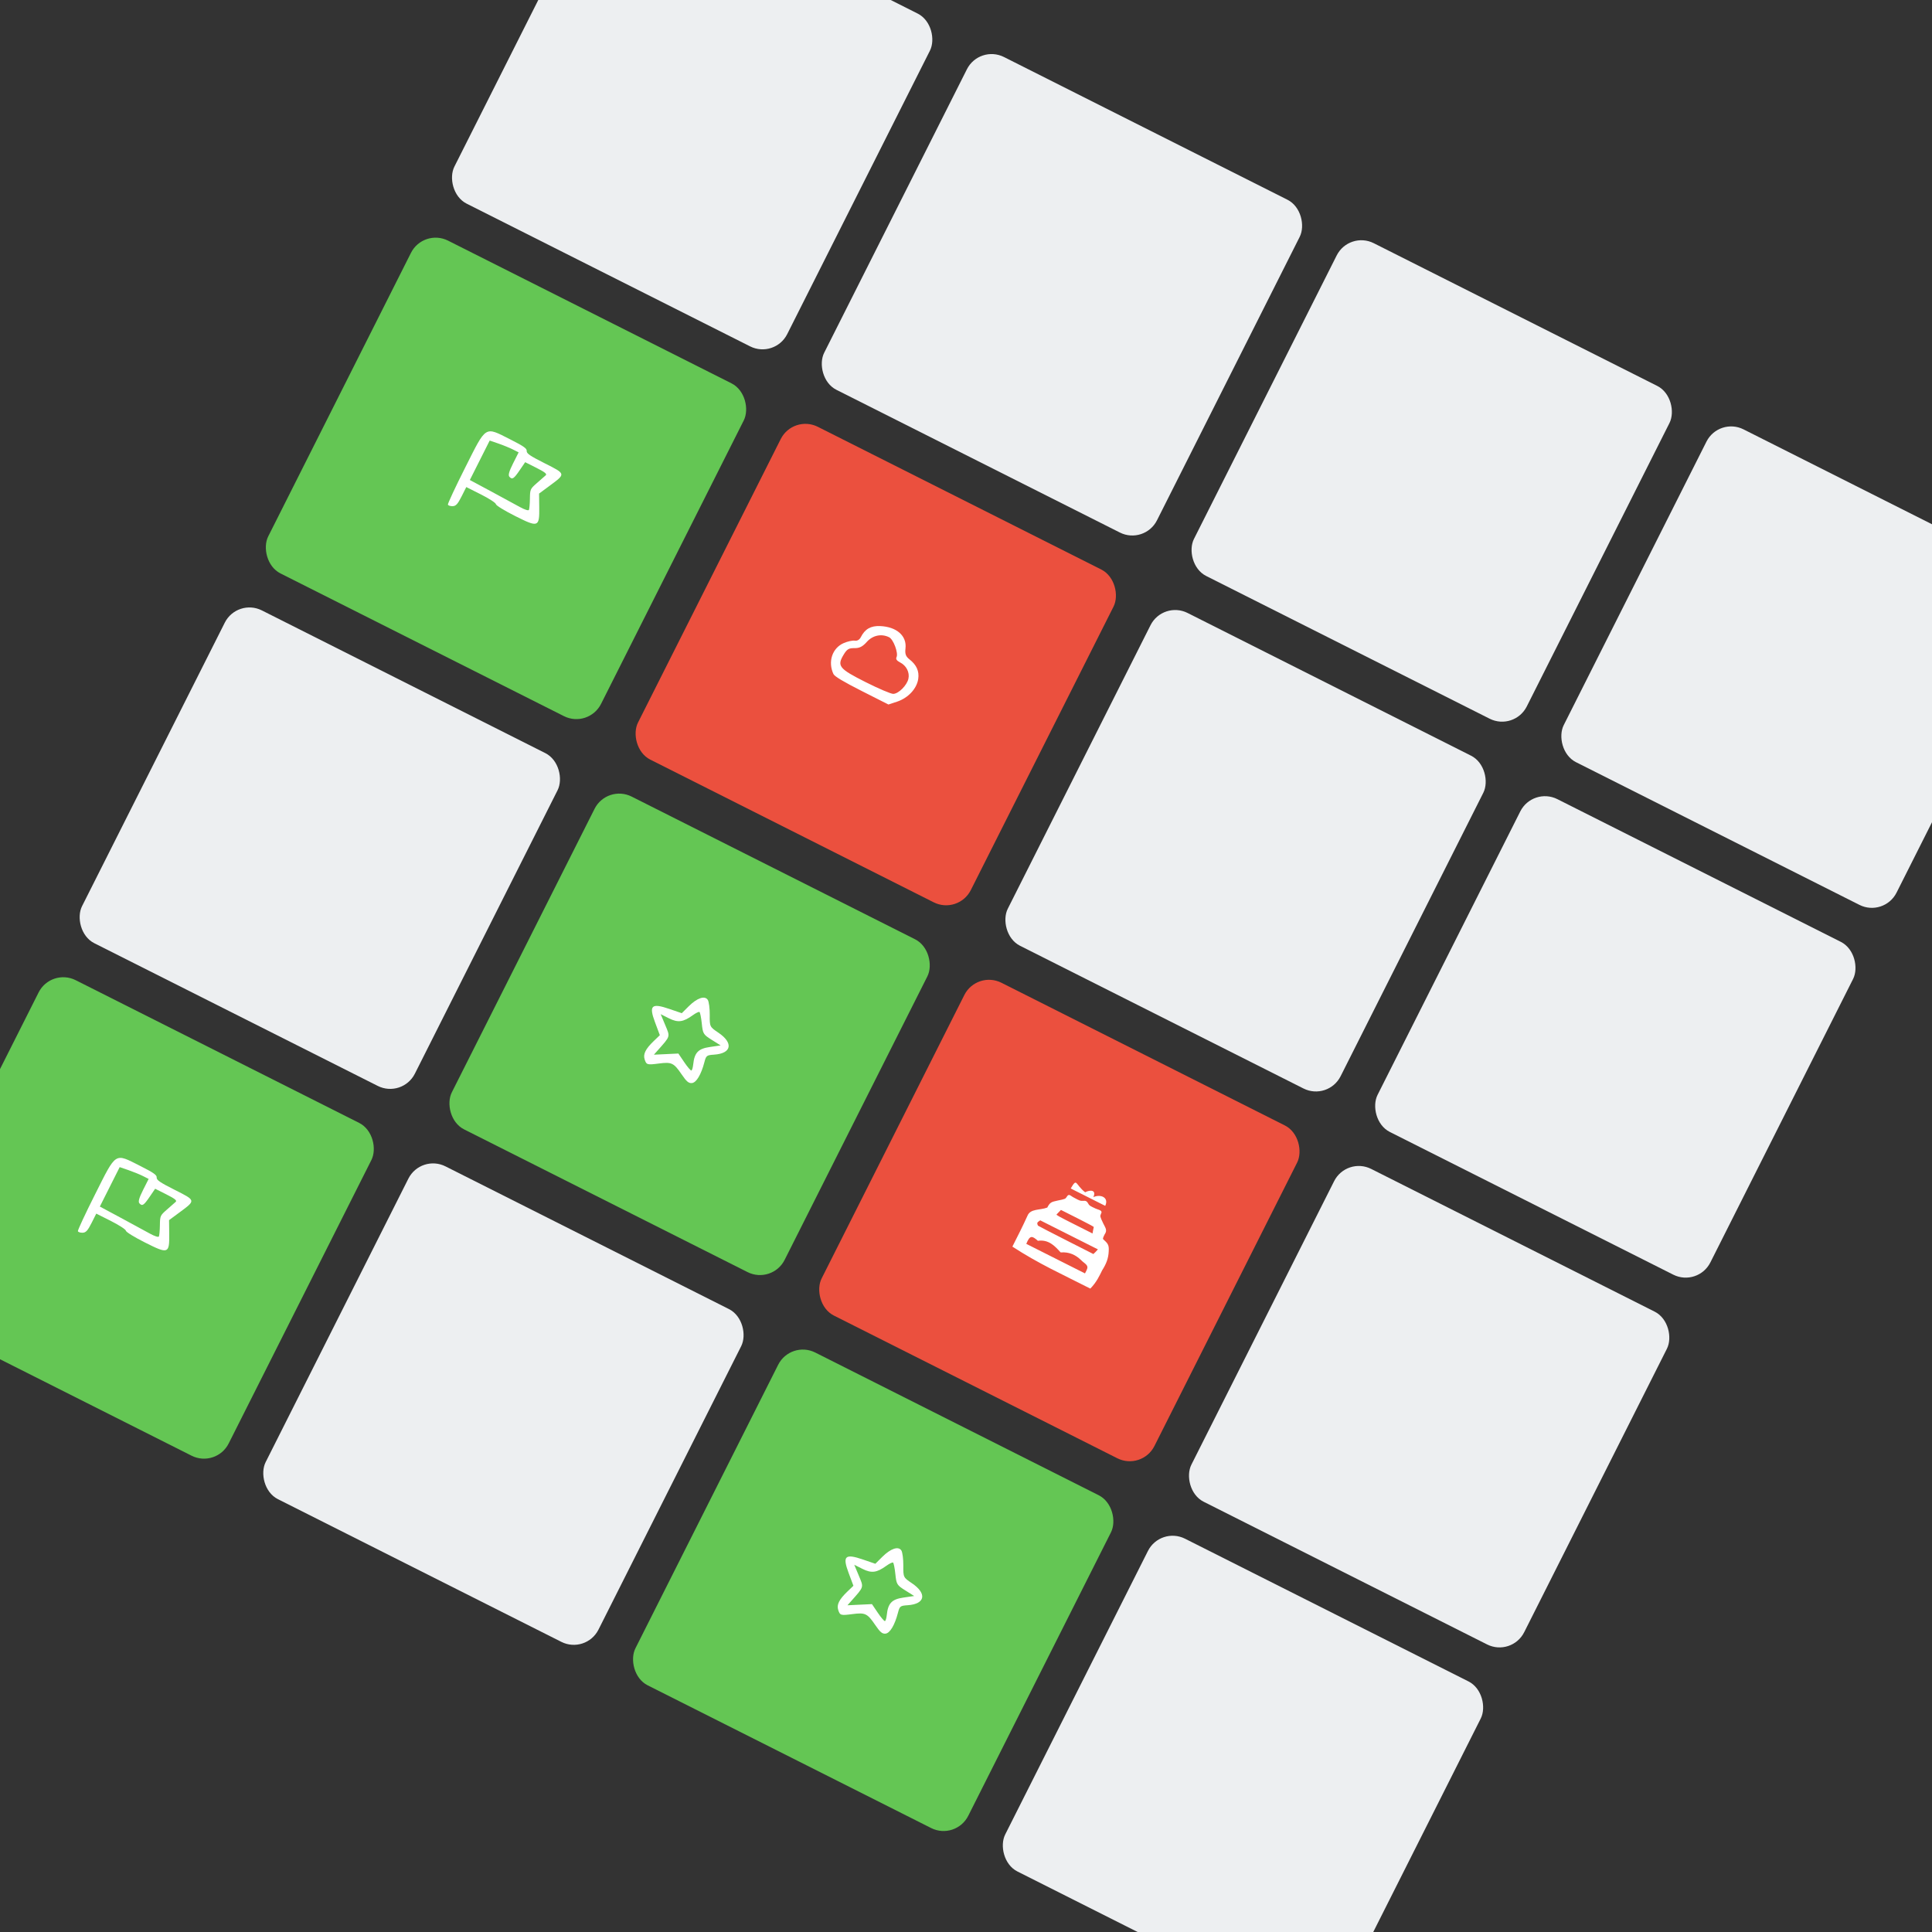<?xml version="1.0" encoding="UTF-8" standalone="no"?>
<!-- Created with Inkscape (http://www.inkscape.org/) -->

<svg
   width="140mm"
   height="140mm"
   viewBox="0 0 140 140"
   version="1.1"
   id="svg5"
   inkscape:version="1.1 (c4e8f9e, 2021-05-24)"
   sodipodi:docname="memory_p.svg"
   xmlns:inkscape="http://www.inkscape.org/namespaces/inkscape"
   xmlns:sodipodi="http://sodipodi.sourceforge.net/DTD/sodipodi-0.dtd"
   xmlns="http://www.w3.org/2000/svg"
   xmlns:svg="http://www.w3.org/2000/svg">
  <rect x="0" y="0" width="140" height="140" fill="#333333" stroke="none"/>
  <sodipodi:namedview
     id="namedview7"
     pagecolor="#ffffff"
     bordercolor="#666666"
     borderopacity="1.0"
     inkscape:pageshadow="2"
     inkscape:pageopacity="0.0"
     inkscape:pagecheckerboard="0"
     inkscape:document-units="mm"
     showgrid="false"
     inkscape:zoom="0.82587375"
     inkscape:cx="331.76984"
     inkscape:cy="418.95023"
     inkscape:window-width="1792"
     inkscape:window-height="992"
     inkscape:window-x="0"
     inkscape:window-y="25"
     inkscape:window-maximized="0"
     inkscape:current-layer="g39" />
  <defs
     id="defs2" />
  <g
     inkscape:label="Livello 1"
     inkscape:groupmode="layer"
     id="layer1">
    <g
       id="g39"
       transform="translate(-11.903,79.989)">
      <rect
         style="fill:#edeff1;fill-opacity:1;stroke-width:0;stroke-linecap:round;stroke-linejoin:round;paint-order:stroke markers fill"
         id="rect1447"
         width="27"
         height="27"
         x="9.5"
         y="-105.823"
         rx="2"
         ry="2"
         transform="rotate(26.724)" />
      <rect
         style="fill:#edeff1;fill-opacity:1;stroke-width:0;stroke-linecap:round;stroke-linejoin:round;paint-order:stroke markers fill"
         id="rect1447-4"
         width="27"
         height="27"
         x="39.5"
         y="-105.823"
         rx="2"
         ry="2"
         transform="rotate(26.724)" />
      <rect
         style="fill:#edeff1;fill-opacity:1;stroke-width:0;stroke-linecap:round;stroke-linejoin:round;paint-order:stroke markers fill"
         id="rect1447-4-7"
         width="27"
         height="27"
         x="69.5"
         y="-105.823"
         rx="2"
         ry="2"
         transform="rotate(26.724)" />
      <rect
         style="fill:#edeff1;fill-opacity:1;stroke-width:0;stroke-linecap:round;stroke-linejoin:round;paint-order:stroke markers fill"
         id="rect1447-4-7-8"
         width="27"
         height="27"
         x="99.5"
         y="-105.823"
         rx="2"
         ry="2"
         transform="rotate(26.724)" />
      <rect
         style="fill:#64c654;fill-opacity:1;stroke-width:0;stroke-linecap:round;stroke-linejoin:round;paint-order:stroke markers fill"
         id="rect1447-3"
         width="27"
         height="27"
         x="9.5"
         y="-75.823"
         rx="2"
         ry="2"
         transform="rotate(26.724)" />
      <rect
         style="fill:#eb503e;fill-opacity:1;stroke-width:0;stroke-linecap:round;stroke-linejoin:round;paint-order:stroke markers fill"
         id="rect1447-4-9"
         width="27"
         height="27"
         x="39.5"
         y="-75.823"
         rx="2"
         ry="2"
         transform="rotate(26.724)" />
      <rect
         style="fill:#edeff1;fill-opacity:1;stroke-width:0;stroke-linecap:round;stroke-linejoin:round;paint-order:stroke markers fill"
         id="rect1447-4-7-5"
         width="27"
         height="27"
         x="69.5"
         y="-75.823"
         rx="2"
         ry="2"
         transform="rotate(26.724)" />
      <rect
         style="fill:#edeff1;fill-opacity:1;stroke-width:0;stroke-linecap:round;stroke-linejoin:round;paint-order:stroke markers fill"
         id="rect1447-4-7-8-9"
         width="27"
         height="27"
         x="99.5"
         y="-75.823"
         rx="2"
         ry="2"
         transform="rotate(26.724)" />
      <rect
         style="fill:#edeff1;fill-opacity:1;stroke-width:0;stroke-linecap:round;stroke-linejoin:round;paint-order:stroke markers fill"
         id="rect1447-3-1"
         width="27"
         height="27"
         x="9.5"
         y="-45.823"
         rx="2"
         ry="2"
         transform="rotate(26.724)" />
      <rect
         style="fill:#64c654;fill-opacity:1;stroke-width:0;stroke-linecap:round;stroke-linejoin:round;paint-order:stroke markers fill"
         id="rect1447-4-9-9"
         width="27"
         height="27"
         x="39.5"
         y="-45.823"
         rx="2"
         ry="2"
         transform="rotate(26.724)" />
      <rect
         style="fill:#eb503e;fill-opacity:1;stroke-width:0;stroke-linecap:round;stroke-linejoin:round;paint-order:stroke markers fill"
         id="rect1447-4-7-5-2"
         width="27"
         height="27"
         x="69.5"
         y="-45.823"
         rx="2"
         ry="2"
         transform="rotate(26.724)" />
      <rect
         style="fill:#edeff1;fill-opacity:1;stroke-width:0;stroke-linecap:round;stroke-linejoin:round;paint-order:stroke markers fill"
         id="rect1447-4-7-8-9-2"
         width="27"
         height="27"
         x="99.5"
         y="-45.823"
         rx="2"
         ry="2"
         transform="rotate(26.724)" />
      <rect
         style="fill:#64c654;fill-opacity:1;stroke-width:0;stroke-linecap:round;stroke-linejoin:round;paint-order:stroke markers fill"
         id="rect1447-3-4"
         width="27"
         height="27"
         x="9.5"
         y="-15.823"
         rx="2"
         ry="2"
         transform="rotate(26.724)" />
      <rect
         style="fill:#edeff1;fill-opacity:1;stroke-width:0;stroke-linecap:round;stroke-linejoin:round;paint-order:stroke markers fill"
         id="rect1447-4-9-8"
         width="27"
         height="27"
         x="39.5"
         y="-15.823"
         rx="2"
         ry="2"
         transform="rotate(26.724)" />
      <rect
         style="fill:#64c654;fill-opacity:1;stroke-width:0;stroke-linecap:round;stroke-linejoin:round;paint-order:stroke markers fill"
         id="rect1447-4-7-5-8"
         width="27"
         height="27"
         x="69.5"
         y="-15.823"
         rx="2"
         ry="2"
         transform="rotate(26.724)" />
      <rect
         style="fill:#edeff1;fill-opacity:1;stroke-width:0;stroke-linecap:round;stroke-linejoin:round;paint-order:stroke markers fill"
         id="rect1447-4-7-8-9-0"
         width="27"
         height="27"
         x="99.5"
         y="-15.823"
         rx="2"
         ry="2"
         transform="rotate(26.724)" />
      <path
         id="path9077"
         style="fill:#ffffff;fill-opacity:1;stroke-width:0;stroke-linecap:round;stroke-linejoin:round;paint-order:stroke markers fill"
         d="M 89.493,6.133 91.992,7.391 C 92.28,6.78 91.655,6.521 91.134,6.759 91.362,6.243 90.933,6.205 90.535,6.407 89.8,5.835 89.966,5.317 89.493,6.133 Z m 1.118,0.921 c -0.061,-0.031 -0.138,-0.036 -0.253,-0.027 -0.162,0.013 -0.229,-0.011 -0.617,-0.223 -0.262,-0.122 -0.372,-0.345 -0.534,-0.073 -0.094,0.158 -0.12,0.168 -0.653,0.275 -0.476,0.102 -0.565,0.132 -0.762,0.51 -0.541,0.206 -1.227,0.061 -1.439,0.603 -0.363,0.803 -0.682,1.418 -1.089,2.226 1.924,1.254 3.647,2.023 5.647,3.042 0.469,-0.48 0.67,-0.949 0.86,-1.327 0.292,-0.459 0.453,-0.857 0.474,-1.383 0.034,-0.489 -0.09,-0.576 -0.407,-0.874 -0.028,-0.029 0.006,-0.136 0.106,-0.334 0.224,-0.316 0.059,-0.479 -0.096,-0.804 -0.233,-0.492 -0.24,-0.519 -0.169,-0.688 0.165,-0.268 -0.165,-0.288 -0.383,-0.388 -0.413,-0.191 -0.463,-0.225 -0.532,-0.356 -0.048,-0.091 -0.093,-0.147 -0.154,-0.177 z m -1.829,0.633 1.198,0.603 c 0.659,0.332 1.191,0.616 1.183,0.633 -0.041,0.165 -0.06,0.295 -0.091,0.47 l -1.327,-0.668 c -1.119,-0.563 -1.319,-0.675 -1.277,-0.713 0.115,-0.112 0.202,-0.206 0.315,-0.325 z m -1.5,0.754 2.09,1.052 2.09,1.052 c -0.1,0.126 -0.228,0.243 -0.329,0.338 L 89.179,9.892 c -1.075,-0.545 -2.002,-1.025 -2.059,-1.066 -0.116,-0.234 -0.027,-0.246 0.162,-0.385 z m 1.48,2.325 c 0.636,-0.052 1.107,0.198 1.468,0.546 0.282,0.29 0.603,0.362 0.413,0.741 l -0.118,0.234 -2.127,-1.071 -2.127,-1.071 c 0.264,-0.646 0.421,-0.592 0.84,-0.222 0.775,-0.106 1.214,0.36 1.651,0.843 z"
         sodipodi:nodetypes="ccccccccccccccccccccccccccsccsccccccsccccccccccsc" />
      <path
         style="fill:#ffffff;fill-opacity:1;stroke-width:0;stroke-linecap:round;stroke-linejoin:round;paint-order:stroke markers fill"
         d="m 72.297,-31.147 c -0.417,-0.892 -0.084,-1.887 0.749,-2.244 0.282,-0.121 0.641,-0.199 0.799,-0.174 0.178,0.029 0.343,-0.067 0.436,-0.253 0.295,-0.586 0.719,-0.831 1.391,-0.804 1.208,0.049 1.955,0.708 1.845,1.628 -0.046,0.386 0.022,0.574 0.282,0.778 0.521,0.408 0.725,0.861 0.642,1.426 -0.105,0.708 -0.732,1.38 -1.532,1.645 l -0.627,0.207 -1.933,-0.978 c -1.324,-0.67 -1.97,-1.058 -2.051,-1.23 z m 4.337,1.439 c 0.382,-0.009 0.989,-0.617 1.096,-1.096 0.104,-0.463 -0.15,-0.957 -0.611,-1.189 -0.235,-0.118 -0.317,-0.242 -0.25,-0.375 0.146,-0.291 -0.222,-1.285 -0.534,-1.442 -0.553,-0.278 -1.19,-0.146 -1.62,0.335 -0.308,0.346 -0.531,0.458 -0.897,0.452 -0.402,-0.007 -0.537,0.073 -0.771,0.457 -0.511,0.837 -0.359,1.029 1.599,2.014 0.93,0.468 1.824,0.848 1.988,0.844 z"
         id="path9266" />
      <path
         style="fill:#ffffff;fill-opacity:1;stroke-width:0;stroke-linecap:round;stroke-linejoin:round;paint-order:stroke markers fill"
         d="m 17.548,9.227 c -0.022,-0.066 0.54,-1.27 1.248,-2.676 1.561,-3.1 1.394,-2.995 3.264,-2.053 0.967,0.487 1.215,0.66 1.197,0.84 -0.018,0.181 0.241,0.358 1.305,0.894 1.544,0.777 1.539,0.754 0.363,1.624 l -0.771,0.57 0.012,0.992 c 0.017,1.449 -0.068,1.479 -1.745,0.635 -0.786,-0.396 -1.39,-0.768 -1.398,-0.862 -0.008,-0.091 -0.493,-0.406 -1.079,-0.701 l -1.064,-0.536 -0.347,0.689 c -0.274,0.544 -0.41,0.691 -0.646,0.696 -0.164,0.004 -0.317,-0.046 -0.339,-0.112 z m 5.87,0.384 c 0.034,-0.067 0.066,-0.435 0.072,-0.817 0.01,-0.678 0.021,-0.704 0.508,-1.131 0.274,-0.24 0.562,-0.494 0.64,-0.563 0.105,-0.093 -0.072,-0.234 -0.675,-0.537 l -0.817,-0.411 -0.389,0.57 C 22.321,7.362 22.21,7.434 22.005,7.209 21.903,7.097 21.979,6.821 22.268,6.246 L 22.674,5.44 22.25,5.226 C 22.017,5.109 21.545,4.917 21.201,4.799 l -0.625,-0.214 -0.719,1.429 -0.719,1.429 1.524,0.817 c 0.838,0.449 1.788,0.965 2.11,1.146 0.322,0.181 0.613,0.274 0.647,0.206 z"
         id="path9500" />
      <path
         style="fill:#ffffff;fill-opacity:1;stroke-width:0;stroke-linecap:round;stroke-linejoin:round;paint-order:stroke markers fill"
         d="m 44.361,-43.422 c -0.022,-0.066 0.54,-1.27 1.248,-2.676 1.561,-3.1 1.394,-2.995 3.264,-2.053 0.967,0.487 1.215,0.66 1.197,0.84 -0.018,0.181 0.241,0.358 1.305,0.894 1.544,0.777 1.539,0.754 0.363,1.624 l -0.771,0.57 0.012,0.992 c 0.017,1.449 -0.068,1.479 -1.745,0.635 -0.786,-0.396 -1.39,-0.768 -1.398,-0.862 -0.008,-0.091 -0.493,-0.406 -1.079,-0.701 l -1.064,-0.536 -0.347,0.689 c -0.274,0.544 -0.41,0.691 -0.646,0.696 -0.164,0.004 -0.317,-0.046 -0.339,-0.112 z m 5.87,0.384 c 0.034,-0.067 0.066,-0.435 0.072,-0.817 0.01,-0.678 0.021,-0.704 0.508,-1.131 0.274,-0.24 0.562,-0.494 0.64,-0.563 0.105,-0.093 -0.072,-0.234 -0.675,-0.537 l -0.817,-0.411 -0.389,0.57 c -0.436,0.64 -0.548,0.712 -0.753,0.487 -0.102,-0.112 -0.026,-0.388 0.263,-0.963 l 0.406,-0.806 -0.424,-0.213 c -0.233,-0.117 -0.705,-0.31 -1.049,-0.428 l -0.625,-0.214 -0.719,1.429 -0.719,1.429 1.524,0.817 c 0.838,0.449 1.788,0.965 2.11,1.146 0.322,0.181 0.613,0.274 0.647,0.206 z"
         id="path9500-1" />
      <path
         style="fill:#ffffff;fill-opacity:1;stroke-width:0;stroke-linecap:round;stroke-linejoin:round;paint-order:stroke markers fill"
         d="m 58.616,-3.225 c -0.123,-0.373 0.066,-0.755 0.648,-1.314 l 0.454,-0.436 -0.352,-0.943 c -0.455,-1.22 -0.253,-1.404 1.049,-0.957 l 0.892,0.306 0.498,-0.496 c 0.615,-0.613 1.175,-0.801 1.388,-0.466 0.082,0.129 0.145,0.62 0.141,1.091 -0.008,0.845 -7.7e-5,0.862 0.617,1.277 1.116,0.75 0.973,1.512 -0.3,1.597 -0.539,0.036 -0.581,0.068 -0.704,0.542 -0.234,0.902 -0.583,1.487 -0.906,1.517 -0.237,0.022 -0.387,-0.105 -0.748,-0.634 -0.565,-0.828 -0.719,-0.902 -1.639,-0.783 -0.861,0.112 -0.907,0.098 -1.039,-0.3 z m 2.871,0.209 c 0.234,0.346 0.466,0.616 0.516,0.6 0.05,-0.016 0.109,-0.212 0.132,-0.436 0.089,-0.857 0.36,-1.143 1.202,-1.267 l 0.785,-0.115 -0.642,-0.403 c -0.611,-0.383 -0.646,-0.441 -0.723,-1.185 -0.044,-0.43 -0.12,-0.806 -0.168,-0.835 -0.048,-0.029 -0.265,0.075 -0.481,0.232 -0.698,0.505 -1.077,0.555 -1.73,0.228 l -0.599,-0.301 0.333,0.797 c 0.36,0.862 0.386,0.774 -0.551,1.83 l -0.274,0.309 0.887,-0.042 0.887,-0.042 0.426,0.629 z"
         id="path9539" />
      <path
         style="fill:#ffffff;fill-opacity:1;stroke-width:0;stroke-linecap:round;stroke-linejoin:round;paint-order:stroke markers fill"
         d="m 72.643,36.672 c -0.123,-0.373 0.066,-0.755 0.648,-1.314 l 0.454,-0.436 -0.352,-0.943 c -0.455,-1.22 -0.253,-1.404 1.049,-0.957 l 0.892,0.306 0.498,-0.496 c 0.615,-0.613 1.175,-0.801 1.388,-0.466 0.082,0.129 0.145,0.62 0.141,1.091 -0.008,0.845 -7.7e-5,0.862 0.617,1.277 1.116,0.75 0.973,1.512 -0.3,1.597 -0.539,0.036 -0.581,0.068 -0.704,0.542 -0.234,0.902 -0.583,1.487 -0.906,1.517 -0.237,0.022 -0.387,-0.105 -0.748,-0.634 -0.565,-0.828 -0.719,-0.902 -1.639,-0.783 -0.861,0.112 -0.907,0.098 -1.039,-0.3 z m 2.871,0.209 c 0.234,0.346 0.466,0.616 0.516,0.6 0.05,-0.016 0.109,-0.212 0.132,-0.436 0.089,-0.857 0.36,-1.143 1.202,-1.267 l 0.785,-0.115 -0.642,-0.403 c -0.611,-0.383 -0.646,-0.441 -0.723,-1.185 -0.044,-0.43 -0.12,-0.806 -0.168,-0.835 -0.048,-0.029 -0.265,0.075 -0.481,0.232 -0.698,0.505 -1.077,0.555 -1.73,0.228 l -0.599,-0.301 0.333,0.797 c 0.36,0.862 0.386,0.774 -0.551,1.83 l -0.274,0.309 0.887,-0.042 0.887,-0.042 0.426,0.629 z"
         id="path9539-3" />
    </g>
  </g>
</svg>
